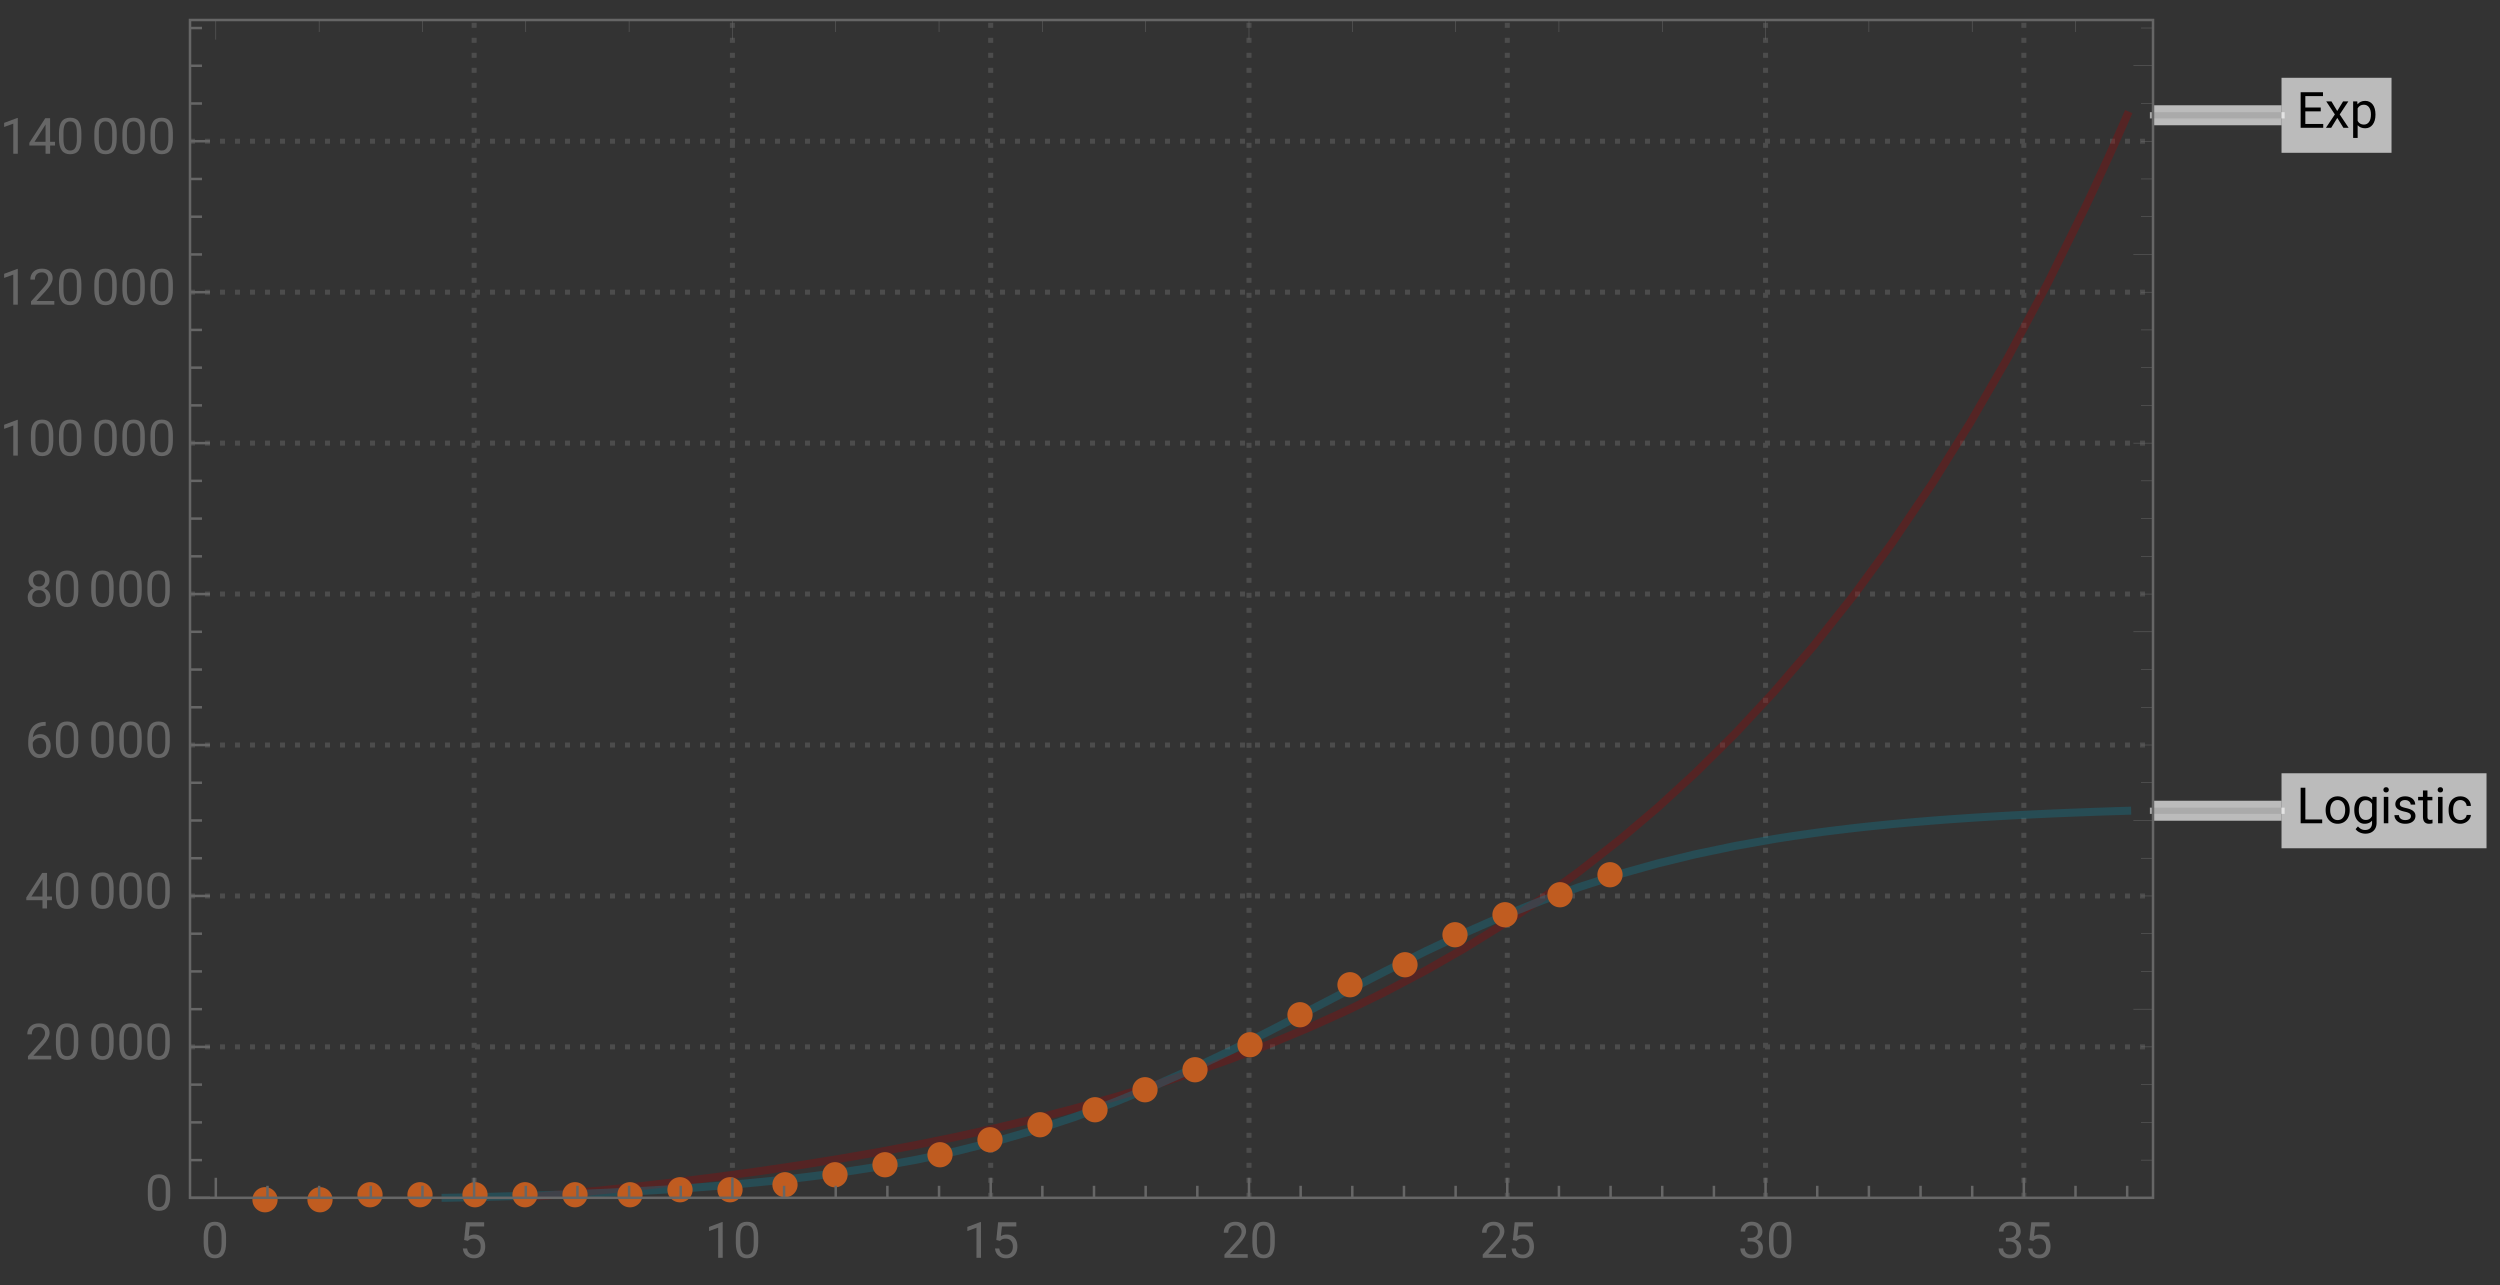 <svg xmlns="http://www.w3.org/2000/svg" xmlns:xlink="http://www.w3.org/1999/xlink" width="500pt" height="257pt" viewBox="0 0 500 257"><rect x="0" y="0" width="500" height="257" fill="#333333" stroke="none"/><defs><symbol overflow="visible" id="a"><path d="M4.844-3.285H1.762v2.52h3.582V0H.824v-7.11h4.469v.774H1.762v2.281h3.082zm0 0"/></symbol><symbol overflow="visible" id="b"><path d="M2.457-3.355l1.172-1.926h1.055l-1.73 2.61L4.733 0H3.691L2.47-1.977 1.25 0H.2l1.784-2.672-1.73-2.61h1.043zm0 0"/></symbol><symbol overflow="visible" id="c"><path d="M5.148-2.582c0 .805-.187 1.45-.554 1.941-.367.493-.864.739-1.492.739-.641 0-1.149-.203-1.516-.61v2.543H.684V-5.28h.824l.047.586c.367-.457.875-.688 1.53-.688.634 0 1.138.242 1.509.719.367.48.554 1.144.554 2zm-.906-.106c0-.593-.125-1.062-.379-1.41-.254-.343-.601-.515-1.047-.515-.546 0-.957.242-1.23.726v2.524c.27.48.684.722 1.242.722.434 0 .777-.171 1.031-.515.258-.344.383-.852.383-1.532zm0 0"/></symbol><symbol overflow="visible" id="d"><path d="M1.766-.766h3.37V0H.825v-7.11h.942zm0 0"/></symbol><symbol overflow="visible" id="e"><path d="M.445-2.691c0-.516.102-.98.305-1.395a2.25 2.25 0 01.848-.957c.363-.227.777-.34 1.246-.34.719 0 1.3.25 1.742.75.445.496.668 1.16.668 1.985v.066c0 .512-.098.977-.297 1.383a2.24 2.24 0 01-.844.957 2.35 2.35 0 01-1.261.34c-.715 0-1.297-.25-1.743-.746-.445-.5-.664-1.157-.664-1.977zm.907.109c0 .586.136 1.055.41 1.41.27.356.633.531 1.09.531.46 0 .824-.18 1.093-.539.27-.36.407-.863.407-1.511 0-.579-.137-1.047-.415-1.407a1.312 1.312 0 00-1.093-.543c-.446 0-.809.18-1.082.536-.274.355-.41.863-.41 1.523zm0 0"/></symbol><symbol overflow="visible" id="f"><path d="M.469-2.688c0-.82.191-1.476.57-1.964.383-.485.887-.73 1.516-.73.644 0 1.148.23 1.507.687l.043-.586h.825v5.156c0 .684-.2 1.219-.606 1.613-.406.395-.949.59-1.633.59a2.71 2.71 0 01-1.12-.242c-.364-.164-.641-.387-.833-.668l.469-.543c.387.477.86.719 1.418.719.441 0 .785-.125 1.031-.371.246-.246.367-.598.367-1.047v-.453c-.359.418-.855.625-1.48.625-.617 0-1.117-.25-1.5-.746-.383-.5-.574-1.18-.574-2.04zm.906.106c0 .594.125 1.062.367 1.402.246.34.586.512 1.028.512.57 0 .988-.262 1.253-.777V-3.86c-.277-.504-.691-.754-1.246-.754-.437 0-.78.168-1.027.511-.25.344-.375.848-.375 1.52zm0 0"/></symbol><symbol overflow="visible" id="g"><path d="M1.664 0H.762v-5.281h.902zM.688-6.684c0-.148.046-.27.136-.37.09-.102.223-.153.395-.153.176 0 .312.05.402.152.09.102.137.223.137.371 0 .145-.047.27-.137.364-.09.097-.223.148-.402.148-.176 0-.305-.047-.395-.148a.518.518 0 01-.136-.364zm0 0"/></symbol><symbol overflow="visible" id="h"><path d="M3.758-1.402a.659.659 0 00-.274-.567c-.183-.136-.504-.254-.96-.351-.458-.098-.82-.215-1.09-.352-.27-.137-.47-.297-.598-.488a1.161 1.161 0 01-.191-.672c0-.434.183-.8.55-1.098.367-.3.832-.453 1.403-.453.597 0 1.086.156 1.457.465.375.309.558.707.558 1.188h-.906c0-.247-.105-.461-.316-.641-.211-.18-.473-.27-.793-.27-.328 0-.586.075-.77.22a.666.666 0 00-.281.558c0 .218.086.383.258.496.172.11.484.215.937.316.45.102.817.219 1.094.36.281.14.488.308.625.507.133.196.203.434.203.72 0 .472-.191.85-.566 1.136-.38.285-.868.426-1.473.426-.422 0-.797-.075-1.121-.223a1.852 1.852 0 01-.766-.629 1.513 1.513 0 01-.273-.871h.902a.93.93 0 00.363.719c.227.18.528.265.895.265.344 0 .617-.066.824-.207a.635.635 0 00.309-.554zm0 0"/></symbol><symbol overflow="visible" id="i"><path d="M1.91-6.563v1.282h.985v.695H1.91v3.277c0 .211.043.371.13.477.089.105.237.16.452.16.102 0 .246-.023.43-.062V0a2.573 2.573 0 01-.695.098c-.403 0-.707-.121-.914-.368-.204-.242-.305-.59-.305-1.039v-3.277H.043v-.695h.965v-1.282zm0 0"/></symbol><symbol overflow="visible" id="j"><path d="M2.805-.64a1.3 1.3 0 00.843-.294 1.01 1.01 0 00.399-.73h.855c-.015.3-.12.59-.312.863a2.03 2.03 0 01-.77.653 2.2 2.2 0 01-1.015.246c-.72 0-1.293-.239-1.72-.72C.66-1.101.45-1.757.45-2.593v-.148c0-.516.094-.973.285-1.375.188-.399.457-.711.813-.93.351-.223.77-.336 1.25-.336.594 0 1.086.18 1.476.535.395.356.602.817.63 1.38h-.856a1.238 1.238 0 00-.387-.84 1.217 1.217 0 00-.863-.333c-.457 0-.813.168-1.067.496-.253.332-.378.81-.378 1.434v.172c0 .61.125 1.078.375 1.406.25.328.609.492 1.078.492zm0 0"/></symbol><symbol overflow="visible" id="k"><path d="M5.047-3.031c0 1.058-.18 1.844-.54 2.36-.362.51-.925.769-1.694.769-.758 0-1.32-.25-1.684-.754C.766-1.16.574-1.91.562-2.91v-1.207c0-1.043.18-1.82.54-2.328.363-.508.93-.762 1.703-.762.765 0 1.328.246 1.687.734.36.489.547 1.246.555 2.27zm-.902-1.235c0-.765-.106-1.324-.32-1.675-.216-.348-.555-.524-1.02-.524-.465 0-.801.176-1.012.524-.211.347-.32.882-.328 1.605v1.445c0 .77.113 1.336.336 1.704.222.367.558.546 1.012.546.445 0 .777-.171.992-.515.218-.344.332-.89.34-1.633zm0 0"/></symbol><symbol overflow="visible" id="l"><path d="M1.008-3.563l.36-3.546h3.64v.836H2.133l-.215 1.937a2.32 2.32 0 011.187-.309c.649 0 1.16.215 1.543.645.383.426.57 1.004.57 1.734 0 .735-.195 1.309-.593 1.73-.395.423-.945.634-1.656.634-.63 0-1.14-.176-1.54-.524C1.032-.773.81-1.254.75-1.87h.855c.055.406.2.715.434.922.234.207.547.308.93.308.422 0 .75-.14.988-.43.238-.284.36-.679.36-1.187 0-.472-.13-.855-.387-1.144-.258-.285-.606-.43-1.035-.43-.395 0-.704.086-.926.258l-.242.195zm0 0"/></symbol><symbol overflow="visible" id="m"><path d="M3.559 0h-.907v-6.02l-1.824.668v-.82l2.59-.973h.14zm0 0"/></symbol><symbol overflow="visible" id="n"><path d="M5.25 0H.59v-.648l2.46-2.735c.364-.414.618-.75.755-1.008.14-.257.21-.527.21-.804 0-.371-.113-.676-.34-.914-.222-.239-.523-.356-.898-.356-.449 0-.797.13-1.047.383-.25.254-.37.613-.37 1.066H.452c0-.652.211-1.183.633-1.586.422-.402.984-.605 1.691-.605.66 0 1.184.172 1.567.52.386.347.578.808.578 1.382 0 .703-.445 1.535-1.336 2.5L1.68-.738h3.57zm0 0"/></symbol><symbol overflow="visible" id="o"><path d="M1.906-3.992h.676c.426-.008.762-.121 1.008-.34.242-.219.363-.512.363-.883 0-.832-.414-1.25-1.242-1.25-.39 0-.703.113-.938.336-.23.223-.347.516-.347.887H.523c0-.563.204-1.031.618-1.406.41-.372.933-.559 1.57-.559.672 0 1.195.176 1.578.531.379.356.57.848.57 1.48 0 .31-.101.61-.3.9a1.81 1.81 0 01-.817.648c.39.125.692.328.903.617.214.285.32.636.32 1.047 0 .64-.207 1.144-.625 1.52-.418.374-.957.562-1.625.562s-1.211-.18-1.63-.543c-.417-.36-.624-.836-.624-1.43h.906c0 .375.121.672.367.898.243.227.57.336.98.336.438 0 .77-.113 1-.34.231-.23.349-.554.349-.98 0-.414-.125-.734-.383-.953-.254-.223-.618-.336-1.098-.344h-.676zm0 0"/></symbol><symbol overflow="visible" id="p"><path d="M4.406-2.387h.985v.739h-.985V0h-.91v-1.648H.258v-.536L3.44-7.109h.965zm-3.12 0h2.21v-3.488l-.105.195zm0 0"/></symbol><symbol overflow="visible" id="q"><path d="M4.137-7.113v.765h-.168c-.703.012-1.262.223-1.68.625-.414.403-.656.973-.723 1.703.375-.43.887-.644 1.536-.644.617 0 1.113.219 1.48.656.371.438.555 1 .555 1.688 0 .734-.2 1.32-.598 1.757-.398.442-.934.66-1.605.66-.68 0-1.23-.261-1.653-.784C.855-1.212.645-1.883.645-2.704v-.348c0-1.308.277-2.308.835-3 .56-.691 1.391-1.047 2.497-1.062zM2.949-3.91c-.308 0-.594.09-.855.277a1.446 1.446 0 00-.54.7v.331c0 .586.13 1.059.395 1.414.262.36.59.54.985.54.406 0 .726-.153.96-.45.231-.3.348-.691.348-1.175 0-.489-.117-.887-.351-1.188a1.14 1.14 0 00-.942-.45zm0 0"/></symbol><symbol overflow="visible" id="r"><path d="M4.902-5.254c0 .356-.093.672-.28.95a1.95 1.95 0 01-.759.648c.371.16.664.39.88.695.218.309.327.656.327 1.043 0 .613-.21 1.105-.625 1.469-.414.363-.96.547-1.636.547-.684 0-1.23-.184-1.645-.551C.754-.82.547-1.31.547-1.918c0-.387.105-.73.316-1.043.207-.309.5-.543.871-.703a1.869 1.869 0 01-.75-.648 1.693 1.693 0 01-.273-.942c0-.598.195-1.074.578-1.426.383-.351.89-.527 1.52-.527.625 0 1.128.176 1.515.527.387.352.578.828.578 1.426zm-.738 3.316c0-.398-.125-.722-.379-.972-.25-.25-.582-.375-.988-.375s-.73.12-.977.37c-.246.247-.37.571-.37.978 0 .402.12.718.359.953.238.23.574.343 1 .343.421 0 .753-.117.996-.347.242-.235.36-.551.36-.95zM2.81-6.465c-.356 0-.645.11-.864.328-.218.223-.328.52-.328.899 0 .36.106.652.324.875.215.222.504.336.868.336.359 0 .648-.114.867-.336C3.89-4.586 4-4.88 4-5.238c0-.364-.113-.657-.336-.887a1.16 1.16 0 00-.855-.34zm0 0"/></symbol></defs><path d="M94.824 239.559V4m51.656 235.559V4m51.66 235.559V4m51.657 235.559V4m51.66 235.559V4m51.656 235.559V4m51.657 235.559V4M38 209.379h392.602M38 179.191h392.602M38 149.004h392.602M38 118.813h392.602M38 88.625h392.602M38 58.438h392.602M38 28.246h392.602" fill="none" stroke="#666" stroke-opacity=".5" stroke-dasharray="1,2" stroke-miterlimit="3.25"/><path d="M104.598 239.559l1.054-.09 7.48-.688 8.114-.808 7.574-.82 7.426-.868 8.055-1.015 7.515-1.028 8.149-1.203 8-1.285 7.46-1.293 8.09-1.524 7.551-1.535 8.184-1.804 8.035-1.922 7.496-1.942 8.125-2.277 7.586-2.305 7.442-2.437 8.066-2.863 7.531-2.891 8.16-3.395 8.016-3.613 7.473-3.652 8.105-4.281 7.563-4.333 7.418-4.582 8.046-5.375 7.508-5.43 8.14-6.374 7.603-6.446 7.449-6.824 8.086-8.008 7.543-8.093 8.175-9.496 8.024-10.13 7.488-10.218 8.117-11.996 7.578-12.13 7.43-12.831 8.063-15.067 7.523-15.214.129-.274.133-.277.785-1.664 1.05-2.242 2.098-4.555.133-.285.133-.29.262-.577.523-1.16 1.05-2.34.13-.293.133-.293.261-.59.524-1.188.265-.593.262-.598.13-.297.265-.602.129-.296" fill="none" stroke-width="1.6" stroke-linecap="square" stroke="#a60000" stroke-opacity=".3" stroke-miterlimit="3.25"/><path d="M89.113 239.559l.348-.004.258-.008.254-.004.511-.012 1.02-.02 2.043-.046 4.086-.098.5-.015.5-.012 1.004-.028 2.004-.054 4.011-.117.47-.016.464-.016.937-.03 1.872-.063 3.738-.133.129-.004.125-.008.254-.008 1.523-.058 2.027-.082 4.055-.18.121-.004.117-.008.235-.011.476-.02.946-.047 1.894-.094 3.785-.203.118-.004.113-.007.234-.012.465-.028.926-.054 1.855-.11 3.715-.238.25-.016.254-.019.504-.035 1.004-.07 2.015-.145 4.028-.313.117-.007.117-.012.235-.02.472-.039.938-.078 1.879-.164 3.757-.351.258-.024.254-.027.508-.051 1.02-.102 2.035-.214 4.074-.457.25-.032.25-.027.5-.063 1-.12 2-.255 4-.539 7.46-1.152 8.09-1.473 7.551-1.617 8.184-2.039 8.035-2.324 7.496-2.469 8.125-3.008 7.586-3.113 7.442-3.312 8.066-3.848 7.531-3.773 8.16-4.208 8.016-4.164 7.473-3.835 8.105-4.02 7.563-3.555 7.418-3.254 8.046-3.23 7.508-2.711 8.14-2.606 7.603-2.128 7.449-1.817 8.086-1.691 7.543-1.34.129-.024.125-.019.257-.043.508-.082 1.024-.16 2.043-.313 4.09-.586.124-.015.125-.02.25-.035.5-.066 1.004-.133 2.008-.254 4.012-.48.117-.012.117-.016.235-.023.468-.055.934-.102 1.875-.199 3.742-.375.125-.012.129-.011.762-.07 1.011-.094 2.032-.18 4.058-.336.118-.008.12-.011.235-.016.477-.04.945-.07 1.894-.14 3.79-.258.234-.016.23-.015.465-.031.93-.059 1.855-.113 3.715-.211.129-.008.125-.004.25-.016.504-.027 3.023-.152 4.032-.188.117-.008.117-.003.234-.012.473-.02.938-.039 1.882-.078 3.762-.144.129-.008.133-.004.262-.008.523-.02 1.05-.039 2.098-.07.266-.008.262-.007.523-.02 1.05-.031.13-.004.133-.004.261-.008.524-.02.265-.007.262-.008.13-.004.265-.008.129-.004" fill="none" stroke-width="1.6" stroke-linecap="square" stroke="#0d86a0" stroke-opacity=".3" stroke-miterlimit="3.25"/><path d="M430.602 23.059h25.703" fill="none" stroke-width="4" stroke-linejoin="round" stroke="#fff" stroke-opacity=".667" stroke-miterlimit="3.25"/><path d="M430.602 23.059h25.703" fill="none" stroke-width="1.25" stroke-linecap="square" stroke="#aaa" stroke-miterlimit="3.25"/><path d="M478.305 15.559v15h-22v-15zm0 0" fill="#fff" fill-opacity=".667"/><use xlink:href="#a" x="459.304" y="25.557"/><use xlink:href="#b" x="464.988" y="25.557"/><use xlink:href="#c" x="469.944" y="25.557"/><path d="M430.602 162.152h25.703" fill="none" stroke-width="4" stroke-linejoin="round" stroke="#fff" stroke-opacity=".667" stroke-miterlimit="3.25"/><path d="M430.602 162.152h25.703" fill="none" stroke-width="1.25" stroke-linecap="square" stroke="#aaa" stroke-miterlimit="3.25"/><path d="M497.305 154.652v15h-41v-15zm0 0" fill="#fff" fill-opacity=".667"/><use xlink:href="#d" x="459.304" y="164.654"/><use xlink:href="#e" x="464.685" y="164.654"/><use xlink:href="#f" x="470.388" y="164.654"/><use xlink:href="#g" x="475.998" y="164.654"/><use xlink:href="#h" x="478.425" y="164.654"/><use xlink:href="#i" x="483.581" y="164.654"/><use xlink:href="#g" x="486.848" y="164.654"/><use xlink:href="#j" x="489.275" y="164.654"/><path d="M55.52 240a2.52 2.52 0 10-5.039.001A2.52 2.52 0 0055.52 240zm11 0a2.52 2.52 0 10-5.039.001A2.52 2.52 0 0066.52 240zm10-1a2.52 2.52 0 10-5.039.001A2.52 2.52 0 0076.52 239zm10 0a2.52 2.52 0 10-5.039.001A2.52 2.52 0 0086.52 239zm11 0a2.52 2.52 0 10-5.039.001A2.52 2.52 0 0097.52 239zm10 0a2.52 2.52 0 10-5.039.001 2.52 2.52 0 005.039-.001zm10 0a2.52 2.52 0 10-5.039.001 2.52 2.52 0 005.039-.001zm11 0a2.52 2.52 0 10-5.039.001 2.52 2.52 0 005.039-.001zm10-1a2.52 2.52 0 10-5.039.001 2.52 2.52 0 005.039-.001zm10 0a2.52 2.52 0 10-5.039.001 2.52 2.52 0 005.039-.001zm11-1a2.52 2.52 0 10-5.039.001 2.52 2.52 0 005.039-.001zm10-2a2.52 2.52 0 10-5.039.001 2.52 2.52 0 005.039-.001zm10-2a2.52 2.52 0 10-5.039.001 2.52 2.52 0 005.039-.001zm11-2a2.52 2.52 0 10-5.039.001 2.52 2.52 0 005.039-.001zm10-3a2.52 2.52 0 10-5.039.001 2.52 2.52 0 005.039-.001zm10-3a2.52 2.52 0 10-5.039.001 2.52 2.52 0 005.039-.001zm11-3a2.52 2.52 0 10-5.039.001 2.52 2.52 0 005.039-.001zm10-4a2.52 2.52 0 10-5.039.001 2.52 2.52 0 005.039-.001zm10-4a2.52 2.52 0 10-5.039.001 2.52 2.52 0 005.039-.001zm11-5a2.52 2.52 0 10-5.039.001 2.52 2.52 0 005.039-.001zm10-6a2.52 2.52 0 10-5.039.001 2.52 2.52 0 005.039-.001zm10-6a2.52 2.52 0 10-5.039.001 2.52 2.52 0 005.039-.001zm11-4a2.52 2.52 0 10-5.039.001 2.52 2.52 0 005.039-.001zm10-6a2.52 2.52 0 10-5.039.001 2.52 2.52 0 005.039-.001zm10-4a2.52 2.52 0 10-5.039.001 2.52 2.52 0 005.039-.001zm11-4a2.52 2.52 0 10-5.039.001 2.52 2.52 0 005.039-.001zm10-4a2.52 2.52 0 10-5.039.001 2.52 2.52 0 005.039-.001zm0 0" fill-rule="evenodd" fill="#c05c20"/><path d="M430.602 239.559H38m0 0V4m0 0h392.602m0 0v235.559" fill="none" stroke-width=".5" stroke-linecap="square" stroke="#666" stroke-miterlimit="3.25"/><path d="M43.164 239.559v-4" fill="none" stroke-width=".5" stroke="#666" stroke-miterlimit="3.25"/><use xlink:href="#k" x="40.166" y="251.56" fill="#666"/><path d="M53.496 239.559v-2.399m10.332 2.399v-2.399m10.332 2.399v-2.399m10.332 2.399v-2.399m10.332 2.399v-4" fill="none" stroke-width=".5" stroke="#666" stroke-miterlimit="3.25"/><use xlink:href="#l" x="91.824" y="251.56" fill="#666"/><path d="M105.156 239.559v-2.399m10.332 2.399v-2.399m10.332 2.399v-2.399m10.328 2.399v-2.399m10.332 2.399v-4" fill="none" stroke-width=".5" stroke="#666" stroke-miterlimit="3.25"/><g fill="#666"><use xlink:href="#m" x="140.982" y="251.56"/><use xlink:href="#k" x="146.597" y="251.56"/></g><path d="M156.813 239.559v-2.399m10.332 2.399v-2.399m10.332 2.399v-2.399m10.332 2.399v-2.399m10.331 2.399v-4" fill="none" stroke-width=".5" stroke="#666" stroke-miterlimit="3.25"/><g fill="#666"><use xlink:href="#m" x="192.639" y="251.56"/><use xlink:href="#l" x="198.255" y="251.56"/></g><path d="M208.473 239.559v-2.399m10.327 2.399v-2.399m10.333 2.399v-2.399m10.332 2.399v-2.399m10.332 2.399v-4" fill="none" stroke-width=".5" stroke="#666" stroke-miterlimit="3.25"/><g fill="#666"><use xlink:href="#n" x="244.297" y="251.56"/><use xlink:href="#k" x="249.913" y="251.56"/></g><path d="M260.129 239.559v-2.399m10.331 2.399v-2.399m10.333 2.399v-2.399m10.332 2.399v-2.399m10.332 2.399v-4" fill="none" stroke-width=".5" stroke="#666" stroke-miterlimit="3.25"/><g fill="#666"><use xlink:href="#n" x="295.955" y="251.56"/><use xlink:href="#l" x="301.57" y="251.56"/></g><path d="M311.785 239.559v-2.399m10.332 2.399v-2.399m10.333 2.399v-2.399m10.331 2.399v-2.399m10.332 2.399v-4" fill="none" stroke-width=".5" stroke="#666" stroke-miterlimit="3.25"/><g fill="#666"><use xlink:href="#o" x="347.613" y="251.56"/><use xlink:href="#k" x="353.228" y="251.56"/></g><path d="M363.445 239.559v-2.399m10.332 2.399v-2.399m10.333 2.399v-2.399m10.331 2.399v-2.399m10.329 2.399v-4" fill="none" stroke-width=".5" stroke="#666" stroke-miterlimit="3.25"/><g fill="#666"><use xlink:href="#o" x="399.271" y="251.56"/><use xlink:href="#l" x="404.886" y="251.56"/></g><path d="M415.102 239.559v-2.399m10.332 2.399v-2.399M38 239.57h4" fill="none" stroke-width=".5" stroke="#666" stroke-miterlimit="3.25"/><use xlink:href="#k" x="29" y="242.069" fill="#666"/><path d="M38 232.023h2.398M38 224.477h2.398M38 216.926h2.398M38 209.379h4" fill="none" stroke-width=".5" stroke="#666" stroke-miterlimit="3.25"/><g fill="#666"><use xlink:href="#n" x="5" y="211.88"/><use xlink:href="#k" x="10.615" y="211.88"/></g><g fill="#666"><use xlink:href="#k" x="17.686" y="211.88"/><use xlink:href="#k" x="23.301" y="211.88"/><use xlink:href="#k" x="28.916" y="211.88"/></g><path d="M38 201.832h2.398M38 194.285h2.398M38 186.738h2.398M38 179.191h4" fill="none" stroke-width=".5" stroke="#666" stroke-miterlimit="3.25"/><g fill="#666"><use xlink:href="#p" x="5" y="181.692"/><use xlink:href="#k" x="10.615" y="181.692"/></g><g fill="#666"><use xlink:href="#k" x="17.686" y="181.692"/><use xlink:href="#k" x="23.301" y="181.692"/><use xlink:href="#k" x="28.916" y="181.692"/></g><path d="M38 171.645h2.398M38 164.098h2.398M38 156.55h2.398M38 149.004h4" fill="none" stroke-width=".5" stroke="#666" stroke-miterlimit="3.25"/><g fill="#666"><use xlink:href="#q" x="5" y="151.503"/><use xlink:href="#k" x="10.615" y="151.503"/></g><g fill="#666"><use xlink:href="#k" x="17.686" y="151.503"/><use xlink:href="#k" x="23.301" y="151.503"/><use xlink:href="#k" x="28.916" y="151.503"/></g><path d="M38 141.457h2.398M38 133.91h2.398M38 126.36h2.398M38 118.813h4" fill="none" stroke-width=".5" stroke="#666" stroke-miterlimit="3.25"/><g fill="#666"><use xlink:href="#r" x="5" y="121.314"/><use xlink:href="#k" x="10.615" y="121.314"/></g><g fill="#666"><use xlink:href="#k" x="17.686" y="121.314"/><use xlink:href="#k" x="23.301" y="121.314"/><use xlink:href="#k" x="28.916" y="121.314"/></g><path d="M38 111.266h2.398M38 103.719h2.398M38 96.172h2.398M38 88.625h4" fill="none" stroke-width=".5" stroke="#666" stroke-miterlimit="3.25"/><g fill="#666"><use xlink:href="#m" y="91.125"/><use xlink:href="#k" x="5.615" y="91.125"/><use xlink:href="#k" x="11.23" y="91.125"/></g><g fill="#666"><use xlink:href="#k" x="18.301" y="91.125"/><use xlink:href="#k" x="23.916" y="91.125"/><use xlink:href="#k" x="29.531" y="91.125"/></g><path d="M38 81.078h2.398M38 73.531h2.398M38 65.984h2.398M38 58.438h4" fill="none" stroke-width=".5" stroke="#666" stroke-miterlimit="3.25"/><g fill="#666"><use xlink:href="#m" y="60.936"/><use xlink:href="#n" x="5.615" y="60.936"/><use xlink:href="#k" x="11.23" y="60.936"/></g><g fill="#666"><use xlink:href="#k" x="18.301" y="60.936"/><use xlink:href="#k" x="23.916" y="60.936"/><use xlink:href="#k" x="29.531" y="60.936"/></g><path d="M38 50.89h2.398M38 43.344h2.398M38 35.793h2.398M38 28.246h4" fill="none" stroke-width=".5" stroke="#666" stroke-miterlimit="3.25"/><g fill="#666"><use xlink:href="#m" y="30.748"/><use xlink:href="#p" x="5.615" y="30.748"/><use xlink:href="#k" x="11.23" y="30.748"/></g><g fill="#666"><use xlink:href="#k" x="18.301" y="30.748"/><use xlink:href="#k" x="23.916" y="30.748"/><use xlink:href="#k" x="29.531" y="30.748"/></g><path d="M38 20.7h2.398M38 13.152h2.398M38 5.605h2.398" fill="none" stroke-width=".5" stroke="#666" stroke-miterlimit="3.25"/><path d="M43.164 4v3.926M146.48 4v3.926M249.797 4v3.926M353.113 4v3.926M63.828 4v2.398M84.492 4v2.398M105.156 4v2.398M125.82 4v2.398M167.145 4v2.398M187.809 4v2.398M208.473 4v2.398M229.133 4v2.398M270.46 4v2.398M291.125 4v2.398M311.785 4v2.398M332.45 4v2.398M373.777 4v2.398M394.441 4v2.398M415.102 4v2.398m15.5 195.434h-3.926m3.926-37.734h-3.926m3.926-37.738h-3.926m3.926-37.735h-3.926m3.926-37.735h-3.926m3.926-37.738h-3.926m3.926 218.871h-2.403m2.403-7.546h-2.403m2.403-7.551h-2.403m2.403-7.547h-2.403m2.403-15.094h-2.403m2.403-7.547h-2.403m2.403-7.547h-2.403m2.403-7.546h-2.403m2.403-15.095h-2.403m2.403-7.546h-2.403m2.403-7.547h-2.403m2.403-7.547h-2.403m2.403-15.097h-2.403m2.403-7.547h-2.403m2.403-7.547h-2.403m2.403-7.547h-2.403m2.403-15.094h-2.403m2.403-7.547h-2.403m2.403-7.547h-2.403m2.403-7.546h-2.403m2.403-15.094h-2.403m2.403-7.551h-2.403m2.403-7.547h-2.403m2.403-7.546h-2.403m2.403-15.095h-2.403" fill="none" stroke-width=".1" stroke="#666" stroke-miterlimit="3.25"/></svg>